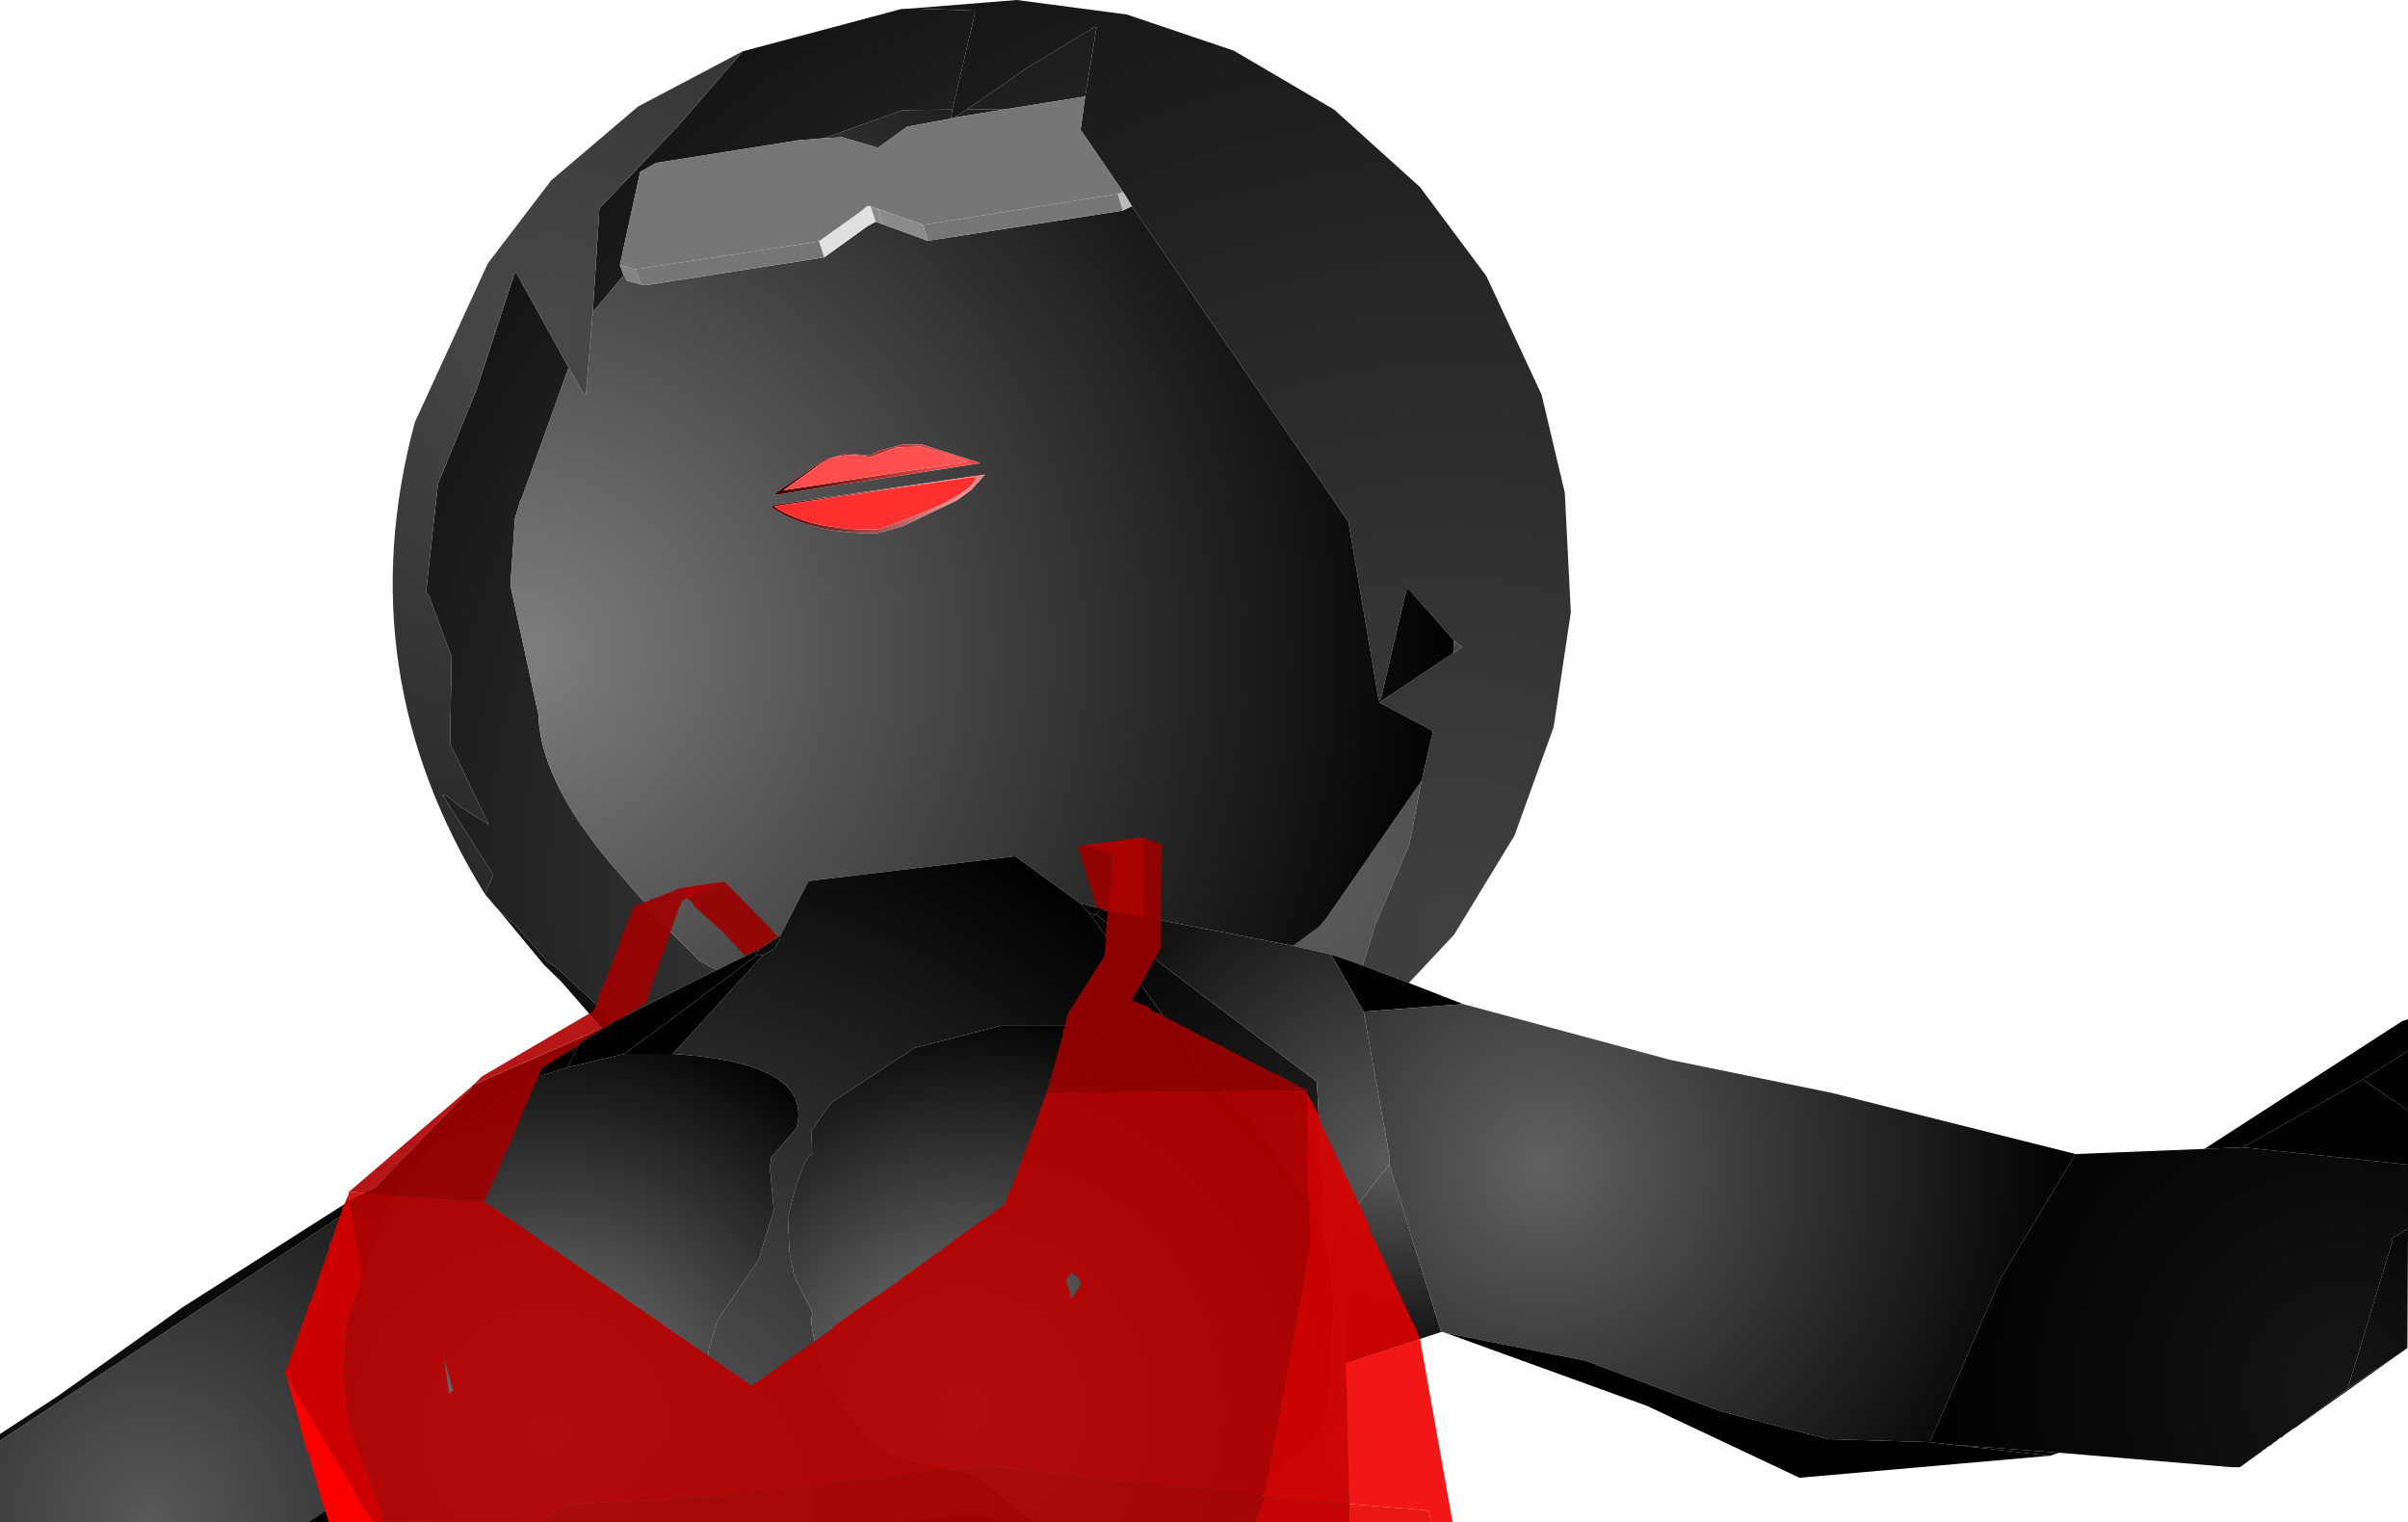 <?xml version="1.0" encoding="UTF-8" standalone="no"?>
<svg xmlns:xlink="http://www.w3.org/1999/xlink" height="252.25px" width="399.1px" xmlns="http://www.w3.org/2000/svg">
  <g transform="matrix(1.0, 0.0, 0.0, 1.0, 400.0, 253.15)">
    <path d="M-317.5 -102.5 L-317.75 -102.75 -319.65 -105.0 -318.25 -108.15 -326.65 -121.4 -325.9 -121.25 -323.65 -119.4 -319.0 -116.5 -325.4 -129.9 -325.15 -144.25 -329.0 -154.65 -329.4 -154.9 -327.4 -173.0 -321.0 -188.65 -314.75 -207.75 -314.4 -207.9 -305.75 -192.25 -313.5 -170.65 -313.75 -170.25 -314.65 -167.25 -315.4 -156.15 -310.75 -134.65 Q-310.4 -122.75 -296.25 -107.15 L-289.65 -99.5 -284.0 -93.9 -281.25 -92.4 -298.15 -83.9 -307.9 -92.9 -309.25 -93.75 -314.4 -99.65 -317.5 -102.5 M-276.9 -244.65 L-250.65 -251.65 -248.9 -251.75 -238.5 -251.4 -238.4 -251.0 -242.15 -235.0 -250.4 -234.9 -263.4 -230.25 -267.65 -229.9 -291.25 -226.15 -293.9 -224.65 -297.25 -209.25 -296.65 -207.5 -301.75 -201.4 -300.65 -218.65 -287.65 -232.25 -276.9 -244.65 M-220.15 -237.15 L-233.65 -235.0 -239.75 -235.0 -230.0 -241.75 -218.65 -248.65 -218.25 -248.65 -220.15 -237.15 M-159.0 -147.0 L-157.65 -145.9 -159.15 -144.9 -159.0 -147.0 M-164.4 -123.75 L-166.4 -113.25 -172.0 -100.0 -174.15 -93.15 -179.4 -95.0 -185.65 -96.4 -181.25 -99.65 -180.15 -101.0 -164.4 -123.75" fill="url(#gradient0)" fill-rule="evenodd" stroke="none"/>
    <path d="M-248.9 -251.75 L-231.5 -253.15 -213.25 -250.75 -195.5 -244.75 -178.9 -235.0 -164.65 -222.15 -153.65 -207.4 -144.5 -187.75 -140.65 -171.5 -139.65 -151.65 -142.5 -132.65 -149.0 -114.65 -159.0 -98.25 -166.5 -90.25 -174.15 -93.15 -172.0 -100.0 -166.4 -113.25 -164.4 -123.75 -162.5 -132.0 -171.4 -136.75 -159.15 -144.9 -157.65 -145.9 -159.0 -147.0 -166.5 -155.5 -166.9 -155.4 -171.15 -137.25 -171.5 -137.15 -176.5 -166.65 -212.4 -219.0 -213.9 -221.4 -220.9 -231.65 -220.15 -237.15 -218.25 -248.65 -218.65 -248.65 -230.0 -241.75 -239.75 -235.0 -241.9 -233.65 -242.4 -233.5 -242.15 -235.0 -238.4 -251.0 -238.5 -251.4 -248.9 -251.75" fill="url(#gradient1)" fill-rule="evenodd" stroke="none"/>
    <path d="M-166.5 -90.25 L-157.5 -86.75 -174.0 -85.5 -179.4 -95.0 -174.15 -93.15 -166.5 -90.25" fill="url(#gradient2)" fill-rule="evenodd" stroke="none"/>
    <path d="M-233.65 -235.0 L-241.9 -233.65 -239.75 -235.0 -233.65 -235.0 M-242.4 -233.5 L-249.65 -232.15 -254.5 -228.65 -260.4 -230.4 -263.4 -230.25 -250.4 -234.9 -242.15 -235.0 -242.4 -233.5 M-212.4 -219.0 L-176.5 -166.65 -171.5 -137.15 -171.15 -137.25 -166.9 -155.4 -166.5 -155.5 -159.0 -147.0 -159.15 -144.9 -171.4 -136.75 -162.5 -132.0 -164.4 -123.75 -180.15 -101.0 -181.25 -99.65 -185.65 -96.4 -217.25 -102.5 -220.9 -103.4 -231.75 -111.25 -266.0 -107.15 -270.75 -98.0 -271.65 -97.5 -274.0 -95.9 -274.15 -95.9 -274.4 -95.75 -281.15 -92.4 -281.25 -92.4 -284.0 -93.9 -289.65 -99.5 -296.25 -107.15 Q-310.4 -122.75 -310.75 -134.65 L-315.4 -156.15 -314.65 -167.25 -313.75 -170.25 -313.5 -170.65 -305.75 -192.25 -303.5 -188.25 -302.9 -187.75 -301.75 -201.4 -296.65 -207.5 -296.5 -207.5 -296.15 -206.65 -293.75 -206.0 -292.9 -205.9 -263.4 -210.5 -256.25 -215.65 -254.9 -216.4 -253.75 -216.0 -246.25 -213.25 -213.9 -218.25 -212.4 -219.0 M-254.15 -178.5 L-255.9 -177.65 -259.65 -178.0 -263.4 -177.0 -271.75 -171.25 -271.4 -171.15 -237.5 -176.4 -247.25 -179.5 -250.4 -179.5 -254.15 -178.5 M-271.65 -169.5 L-272.25 -169.15 Q-265.9 -164.65 -254.65 -164.75 L-250.5 -165.9 -241.4 -170.25 -239.0 -172.0 -236.75 -174.5 -271.65 -169.5" fill="url(#gradient3)" fill-rule="evenodd" stroke="none"/>
    <path d="M-214.75 -221.0 L-213.9 -221.4 -212.4 -219.0 -213.9 -218.25 -214.75 -221.0" fill="url(#gradient4)" fill-rule="evenodd" stroke="none"/>
    <path d="M-220.15 -237.15 L-220.9 -231.65 -213.9 -221.4 -214.75 -221.0 -247.0 -215.9 -254.4 -218.5 -255.75 -219.0 -256.25 -219.0 -257.25 -218.15 -264.25 -213.15 -294.75 -208.5 -297.25 -209.25 -293.9 -224.65 -291.25 -226.15 -267.65 -229.9 -263.4 -230.25 -260.4 -230.4 -254.5 -228.65 -249.65 -232.15 -242.4 -233.5 -241.9 -233.65 -233.65 -235.0 -220.15 -237.15" fill="url(#gradient5)" fill-rule="evenodd" stroke="none"/>
    <path d="M-247.0 -215.9 L-214.75 -221.0 -213.9 -218.25 -246.25 -213.25 -247.0 -215.9" fill="url(#gradient6)" fill-rule="evenodd" stroke="none"/>
    <path d="M-254.4 -218.5 L-247.0 -215.9 -246.25 -213.25 -253.75 -216.0 -254.4 -218.5" fill="url(#gradient7)" fill-rule="evenodd" stroke="none"/>
    <path d="M-255.75 -219.0 L-254.4 -218.5 -253.75 -216.0 -254.9 -216.4 -255.75 -219.0" fill="url(#gradient8)" fill-rule="evenodd" stroke="none"/>
    <path d="M-257.25 -218.15 L-256.25 -219.0 -255.75 -219.0 -254.9 -216.4 -256.25 -215.65 -257.25 -218.15" fill="url(#gradient9)" fill-rule="evenodd" stroke="none"/>
    <path d="M-264.25 -213.15 L-257.25 -218.15 -256.25 -215.65 -263.4 -210.5 -264.25 -213.15" fill="url(#gradient10)" fill-rule="evenodd" stroke="none"/>
    <path d="M-294.75 -208.5 L-264.25 -213.15 -263.4 -210.5 -292.9 -205.9 -293.75 -206.0 -294.75 -208.5" fill="url(#gradient11)" fill-rule="evenodd" stroke="none"/>
    <path d="M-297.25 -209.25 L-294.75 -208.5 -293.75 -206.0 -296.15 -206.65 -296.5 -207.5 -296.65 -207.5 -297.25 -209.25" fill="url(#gradient12)" fill-rule="evenodd" stroke="none"/>
    <path d="M-319.65 -105.0 Q-342.4 -141.75 -331.25 -183.15 L-319.15 -209.5 -308.65 -223.25 -294.25 -235.5 -276.9 -244.65 -287.65 -232.25 -300.65 -218.65 -301.75 -201.4 -302.9 -187.75 -303.5 -188.25 -305.75 -192.25 -314.4 -207.9 -314.75 -207.75 -321.0 -188.65 -327.4 -173.0 -329.4 -154.9 -329.0 -154.65 -325.15 -144.25 -325.4 -129.9 -319.0 -116.5 -323.65 -119.4 -325.9 -121.25 -326.65 -121.4 -318.25 -108.15 -319.65 -105.0" fill="url(#gradient13)" fill-rule="evenodd" stroke="none"/>
    <path d="M-303.5 -81.15 L-300.25 -82.75 -298.15 -83.9 -281.25 -92.4 -281.15 -92.4 -274.4 -95.75 -274.5 -95.5 -274.65 -94.75 -296.5 -78.5 -305.9 -76.25 -303.5 -81.15" fill="url(#gradient14)" fill-rule="evenodd" stroke="none"/>
    <path d="M-274.4 -95.75 L-274.15 -95.9 -274.5 -95.5 -274.4 -95.75" fill="url(#gradient15)" fill-rule="evenodd" stroke="none"/>
    <path d="M-217.25 -102.5 L-216.4 -102.15 -217.9 -102.15 -218.25 -101.5 -219.4 -101.75 -220.9 -103.4 -217.25 -102.5 M-274.15 -95.9 L-274.0 -95.9 -271.65 -97.5 -270.75 -98.0 -270.65 -97.65 -271.65 -95.9 -273.5 -94.9 -274.65 -94.75 -274.5 -95.5 -274.15 -95.9" fill="url(#gradient16)" fill-rule="evenodd" stroke="none"/>
    <path d="M-228.65 -0.9 L-232.9 -0.9 -237.65 -2.15 -238.9 -2.15 -251.4 -0.9 -300.4 -0.9 -300.4 -2.0 Q-296.65 -4.25 -293.9 -10.5 L-289.25 -14.5 -283.4 -24.25 -282.5 -29.5 -281.15 -34.25 -274.25 -44.4 -271.75 -52.65 -272.4 -59.75 -272.15 -61.4 -268.0 -66.15 Q-265.0 -77.0 -288.5 -78.5 L-273.5 -94.9 -271.65 -95.9 -270.65 -97.65 -270.75 -98.0 -266.0 -107.15 -231.75 -111.25 -220.9 -103.4 -219.4 -101.75 -202.5 -78.25 -201.5 -75.25 -208.9 -79.5 -211.4 -80.4 -222.5 -83.15 -234.15 -83.15 -248.4 -79.5 -262.25 -70.4 -265.5 -65.75 -265.4 -61.9 Q-267.0 -61.4 -269.4 -51.5 L-269.15 -45.65 -268.4 -41.75 -265.25 -35.5 Q-266.4 -34.15 -262.65 -23.4 L-256.15 -14.75 -251.65 -11.65 -238.4 -8.75 -228.65 -0.9" fill="url(#gradient17)" fill-rule="evenodd" stroke="none"/>
    <path d="M-176.9 -27.25 L-176.25 -0.9 -195.4 -0.9 -194.0 -1.65 -187.4 -9.25 -186.65 -11.0 -183.0 -12.9 -180.25 -17.9 -179.25 -27.0 -179.25 -33.25 -178.9 -33.65 -179.15 -33.9 -178.9 -37.75 -179.75 -45.15 -177.0 -37.0 -176.9 -27.25 M-218.25 -101.5 L-181.75 -73.9 -180.25 -47.15 -182.9 -53.9 -193.4 -68.9 -198.75 -73.65 -201.5 -75.25 -202.5 -78.25 -219.4 -101.75 -218.25 -101.5" fill="url(#gradient18)" fill-rule="evenodd" stroke="none"/>
    <path d="M-195.4 -0.9 L-228.65 -0.9 -238.4 -8.75 -251.65 -11.65 -256.15 -14.75 -262.65 -23.4 Q-266.4 -34.15 -265.25 -35.5 L-268.4 -41.75 -269.15 -45.65 -269.4 -51.5 Q-267.0 -61.4 -265.4 -61.9 L-265.5 -65.75 -262.25 -70.4 -248.4 -79.5 -234.15 -83.15 -222.5 -83.15 -211.4 -80.4 -208.9 -79.5 -201.5 -75.25 -198.75 -73.65 -193.4 -68.9 -182.9 -53.9 -180.25 -47.15 -180.25 -46.75 -180.25 -46.65 -179.75 -45.15 -178.9 -37.75 -179.15 -33.9 -178.9 -33.65 -179.25 -33.25 -179.25 -27.0 -180.25 -17.9 -183.0 -12.9 -186.65 -11.0 -187.4 -9.25 -194.0 -1.65 -195.4 -0.9" fill="url(#gradient19)" fill-rule="evenodd" stroke="none"/>
    <path d="M-161.15 -32.4 L-176.9 -27.25 -177.0 -37.0 -179.75 -45.15 -180.25 -46.65 -180.25 -46.75 -169.75 -60.15 -161.15 -32.4" fill="url(#gradient20)" fill-rule="evenodd" stroke="none"/>
    <path d="M-160.4 -32.25 L-160.5 -32.25 -160.75 -32.4 -161.15 -32.4 -169.75 -60.15 -169.75 -61.75 -174.0 -85.5 -157.5 -86.75 -123.15 -77.5 -96.25 -72.0 -56.0 -61.9 -68.5 -41.15 -80.15 -14.15 -97.0 -14.65 -114.75 -19.25 -137.25 -27.65 -160.4 -32.25" fill="url(#gradient21)" fill-rule="evenodd" stroke="none"/>
    <path d="M-218.25 -101.5 L-217.9 -102.15 -216.4 -102.15 -217.25 -102.5 -185.65 -96.4 -179.4 -95.0 -174.0 -85.5 -169.75 -61.75 -169.75 -60.15 -180.25 -46.75 -180.25 -47.15 -181.75 -73.9 -218.25 -101.5" fill="url(#gradient22)" fill-rule="evenodd" stroke="none"/>
    <path d="M-254.15 -178.5 L-250.4 -179.5 -247.25 -179.5 -237.5 -176.4 -271.4 -171.15 -271.75 -171.25 -263.4 -177.0 -259.65 -178.0 -255.9 -177.65 -254.15 -178.5 M-247.5 -179.15 L-251.4 -179.0 -255.75 -177.4 Q-260.5 -178.4 -263.75 -176.5 L-270.15 -171.9 -239.65 -176.65 -247.5 -179.15" fill="url(#gradient23)" fill-rule="evenodd" stroke="none"/>
    <path d="M-247.5 -179.15 L-239.65 -176.65 -270.15 -171.9 -263.75 -176.5 Q-260.5 -178.4 -255.75 -177.4 L-251.4 -179.0 -247.5 -179.15" fill="url(#gradient24)" fill-rule="evenodd" stroke="none"/>
    <path d="M-271.65 -169.5 L-236.75 -174.5 -239.0 -172.0 -241.4 -170.25 -250.5 -165.9 -254.65 -164.75 Q-265.9 -164.65 -272.25 -169.15 L-271.65 -169.5 M-254.5 -165.4 Q-238.65 -170.9 -238.25 -174.15 L-271.75 -169.25 Q-265.9 -165.25 -254.5 -165.4" fill="url(#gradient25)" fill-rule="evenodd" stroke="none"/>
    <path d="M-254.5 -165.4 Q-265.9 -165.25 -271.75 -169.25 L-238.25 -174.15 Q-238.65 -170.9 -254.5 -165.4" fill="url(#gradient26)" fill-rule="evenodd" stroke="none"/>
    <path d="M-300.25 -82.75 L-307.0 -90.5 -309.75 -93.15 -317.5 -102.5 -314.4 -99.65 -309.25 -93.75 -307.9 -92.9 -298.15 -83.9 -300.25 -82.75" fill="url(#gradient27)" fill-rule="evenodd" stroke="none"/>
    <path d="M-273.5 -94.9 L-288.5 -78.5 -296.5 -78.5 -274.65 -94.75 -273.5 -94.9" fill="url(#gradient28)" fill-rule="evenodd" stroke="none"/>
    <path d="M-300.4 -0.9 L-336.25 -1.0 -338.75 -7.5 -342.25 -16.75 -343.4 -25.4 -342.5 -34.15 -338.0 -47.0 -337.75 -47.4 Q-332.25 -61.75 -324.25 -66.15 L-324.0 -66.5 -311.9 -74.4 -305.9 -76.25 -296.5 -78.5 -288.5 -78.5 Q-265.0 -77.0 -268.0 -66.15 L-272.15 -61.4 -272.4 -59.75 -271.75 -52.65 -274.25 -44.4 -281.15 -34.25 -282.5 -29.5 -283.4 -24.25 -289.25 -14.5 -293.9 -10.5 Q-296.65 -4.25 -300.4 -2.0 L-300.4 -0.9" fill="url(#gradient29)" fill-rule="evenodd" stroke="none"/>
    <path d="M-321.75 -72.9 L-321.65 -73.25 -303.5 -81.15 -305.9 -76.25 -311.9 -74.4 -324.0 -66.5 -321.75 -72.9" fill="url(#gradient30)" fill-rule="evenodd" stroke="none"/>
    <path d="M-349.0 -0.9 L-400.0 -0.9 -400.0 -14.4 -340.25 -53.75 -338.15 -56.0 -337.75 -56.4 -321.75 -72.9 -324.0 -66.5 -324.25 -66.15 Q-332.25 -61.75 -337.75 -47.4 L-338.0 -47.0 -342.5 -34.15 -343.4 -25.4 -342.25 -16.75 -338.75 -7.5 -349.0 -0.9" fill="url(#gradient31)" fill-rule="evenodd" stroke="none"/>
    <path d="M-338.0 -56.25 L-337.75 -56.4 -338.15 -56.0 -338.0 -56.25" fill="url(#gradient32)" fill-rule="evenodd" stroke="none"/>
    <path d="M-400.0 -14.4 L-400.0 -15.5 -390.25 -21.9 -369.75 -36.5 -341.65 -54.4 -338.0 -56.25 -338.15 -56.0 -340.25 -53.75 -400.0 -14.4" fill="url(#gradient33)" fill-rule="evenodd" stroke="none"/>
    <path d="M-34.65 -62.75 L-1.9 -83.9 -0.9 -84.25 -0.9 -79.0 -8.4 -74.25 -28.25 -63.0 -34.65 -62.75" fill="url(#gradient34)" fill-rule="evenodd" stroke="none"/>
    <path d="M-8.4 -74.25 L-0.9 -79.0 -0.9 -69.15 -8.4 -74.25" fill="url(#gradient35)" fill-rule="evenodd" stroke="none"/>
    <path d="M-34.65 -62.75 L-28.25 -63.0 -0.9 -60.15 -0.9 -49.5 -3.65 -47.9 -3.5 -47.4 -10.9 -23.0 -19.65 -16.5 -19.75 -16.5 -21.5 -15.25 -21.75 -15.0 -22.0 -14.9 -22.4 -14.65 -22.65 -14.4 -23.25 -14.0 -23.5 -13.75 -23.9 -13.5 -24.15 -13.4 -24.4 -13.15 -25.0 -12.75 -25.25 -12.5 -25.65 -12.25 -28.75 -10.0 -30.15 -10.0 -58.75 -12.4 -76.65 -13.75 -77.0 -13.75 -77.75 -13.9 -78.5 -13.9 -78.9 -14.0 -80.15 -14.15 -68.5 -41.15 -56.0 -61.9 -34.65 -62.75" fill="url(#gradient36)" fill-rule="evenodd" stroke="none"/>
    <path d="M-28.25 -63.0 L-8.4 -74.25 -0.9 -69.15 -0.9 -60.15 -28.25 -63.0" fill="url(#gradient37)" fill-rule="evenodd" stroke="none"/>
    <path d="M-336.25 -1.0 L-349.0 -0.9 -338.75 -7.5 -336.25 -1.0" fill="url(#gradient38)" fill-rule="evenodd" stroke="none"/>
    <path d="M-0.9 -49.5 L-1.0 -29.75 -10.9 -23.0 -3.5 -47.4 -3.65 -47.9 -0.9 -49.5" fill="url(#gradient39)" fill-rule="evenodd" stroke="none"/>
    <path d="M-1.0 -29.75 L-19.65 -16.5 -10.9 -23.0 -1.0 -29.75" fill="url(#gradient40)" fill-rule="evenodd" stroke="none"/>
    <path d="M-60.25 -11.9 L-101.75 -8.25 -127.0 -20.15 -160.4 -32.25 -137.25 -27.65 -114.75 -19.25 -97.0 -14.65 -80.15 -14.15 -78.9 -14.0 -78.5 -13.9 -77.75 -13.9 -77.0 -13.75 -76.65 -13.75 -60.25 -11.9" fill="url(#gradient41)" fill-rule="evenodd" stroke="none"/>
    <path d="M-58.75 -12.4 L-60.25 -11.9 -76.65 -13.75 -58.75 -12.4" fill="url(#gradient42)" fill-rule="evenodd" stroke="none"/>
    <path d="M-232.9 -0.9 L-251.4 -0.9 -238.9 -2.15 -237.65 -2.15 -232.9 -0.9" fill="url(#gradient43)" fill-rule="evenodd" stroke="none"/>
    <path d="M-226.5 -72.15 L-223.75 -82.0 -223.9 -82.25 -223.65 -82.65 -223.5 -83.15 -223.15 -84.9 -217.0 -94.65 -216.65 -97.65 -216.75 -98.25 -216.4 -101.65 -216.4 -102.25 -218.25 -102.75 -221.25 -112.5 -221.0 -113.0 -215.65 -111.75 -215.75 -109.65 -216.0 -109.25 -215.9 -107.5 -216.25 -103.0 -216.4 -102.25 -210.5 -101.25 -210.4 -102.4 -210.5 -102.75 -210.4 -103.0 -210.4 -108.0 -210.5 -108.65 -210.5 -113.65 -210.4 -114.0 -210.5 -114.4 -210.0 -114.15 -207.4 -113.15 -207.65 -104.4 -207.5 -104.0 -207.9 -103.9 -207.5 -103.9 -207.5 -101.25 -207.65 -100.65 -207.65 -96.0 -212.4 -87.4 -209.5 -86.15 -208.9 -85.5 -207.4 -85.0 -207.0 -84.65 -189.15 -75.4 -188.4 -75.15 -183.5 -72.5 -226.5 -72.15 M-280.25 -107.0 L-279.9 -107.0 -272.0 -99.0 -271.75 -98.5 -271.0 -97.9 -271.65 -97.65 -271.65 -97.5 -274.0 -95.9 -274.15 -95.75 -274.4 -95.75 -276.5 -94.75 -280.5 -99.0 -285.0 -103.0 -285.25 -103.65 -286.15 -104.25 -285.4 -104.5 -280.25 -107.0" fill="#9b0000" fill-opacity="0.91" fill-rule="evenodd" stroke="none"/>
    <path d="M-183.5 -72.5 L-183.4 -72.0 -183.25 -54.25 -183.0 -53.75 -183.15 -50.75 -183.0 -50.15 -183.0 -46.15 -183.25 -44.75 -183.5 -44.25 -183.5 -43.4 -184.75 -36.5 -185.0 -36.15 -184.9 -35.75 -186.0 -29.65 -186.15 -29.25 -186.15 -28.9 -186.65 -26.15 -186.9 -25.9 -186.75 -25.5 -187.65 -20.65 -187.9 -20.0 -187.9 -19.25 -188.75 -14.4 -189.0 -13.75 -188.9 -13.4 -189.15 -12.4 -189.25 -11.65 -189.4 -11.4 -189.4 -11.0 -189.75 -8.9 -189.9 -8.65 -190.0 -8.15 -190.15 -8.0 -190.25 -6.25 -190.4 -5.75 -190.9 -5.25 -210.9 -7.5 -211.4 -7.5 -236.5 -10.25 -236.9 -10.0 -238.65 -10.0 -242.0 -9.65 -242.4 -9.65 -282.5 -5.0 -305.4 -3.9 -306.4 -3.75 -306.75 -3.5 -307.0 -3.4 -307.4 -3.0 -308.25 -2.4 -308.75 -2.25 -308.9 -1.9 -309.25 -1.65 -309.4 -1.5 -309.9 -1.15 -310.15 -1.15 -310.25 -0.9 -336.4 -0.9 -336.75 -2.5 -338.5 -6.75 -338.5 -6.9 -338.75 -7.5 -338.75 -7.65 -338.9 -7.9 -339.15 -9.0 -342.25 -17.15 -342.25 -17.65 -343.25 -26.25 -343.0 -27.5 -343.15 -28.15 -342.65 -33.4 -341.65 -36.9 -341.5 -37.0 -341.4 -37.4 -341.25 -37.75 -340.0 -41.5 -340.0 -42.15 -340.65 -44.65 -340.5 -45.0 -341.65 -51.75 -341.65 -52.15 -341.9 -52.75 -341.75 -53.0 -342.0 -54.0 -341.65 -54.25 -339.5 -55.4 -338.75 -55.4 -335.5 -55.15 -334.9 -55.15 -334.25 -55.0 -319.75 -54.0 -310.4 -47.65 -310.25 -47.4 -310.25 -47.25 -309.9 -47.25 -275.4 -23.5 -262.15 -32.9 -261.75 -33.4 -254.9 -38.25 -254.4 -38.5 -242.4 -47.15 -242.25 -47.4 -233.5 -53.5 -232.65 -55.9 -232.4 -56.15 -226.5 -72.15 -183.5 -72.5 M-325.65 -22.4 L-325.5 -22.25 -324.9 -22.75 -326.4 -27.9 -325.65 -22.75 -325.65 -22.4 M-223.25 -40.5 L-222.65 -39.15 -222.65 -38.0 -222.4 -38.0 -221.9 -38.75 -221.75 -38.9 -221.0 -40.0 -220.9 -40.5 -221.0 -40.9 -221.25 -41.4 -222.25 -42.25 -222.5 -42.0 -222.65 -41.9 -222.9 -41.65 -223.15 -41.25 -223.25 -41.15 -223.15 -40.65 -223.25 -40.5" fill="#b80000" fill-opacity="0.91" fill-rule="evenodd" stroke="none"/>
    <path d="M-221.0 -113.0 L-210.5 -114.4 -210.4 -114.0 -210.5 -113.65 -210.5 -108.65 -210.4 -108.0 -210.4 -103.0 -210.5 -102.75 -210.4 -102.4 -210.5 -101.25 -216.4 -102.25 -216.25 -103.0 -215.9 -107.5 -216.0 -109.25 -215.75 -109.65 -215.65 -111.75 -221.0 -113.0" fill="#a90000" fill-rule="evenodd" stroke="none"/>
    <path d="M-287.65 -105.9 L-280.25 -107.0 -285.4 -104.5 -286.15 -104.25 -287.65 -105.9" fill="#ac0000" fill-rule="evenodd" stroke="none"/>
    <path d="M-321.65 -73.25 L-321.5 -73.4 -300.25 -82.75 -302.4 -85.15 -301.75 -85.5 -300.9 -87.15 -300.9 -88.0 -299.9 -90.0 -297.0 -97.65 -297.0 -98.0 -296.5 -99.0 -295.0 -102.9 Q-294.1 -103.25 -293.25 -103.65 L-293.0 -103.65 -292.65 -103.75 -292.0 -104.15 -291.15 -104.4 -288.0 -105.65 -287.65 -105.9 -286.15 -104.25 Q-286.5 -104.05 -286.9 -103.9 L-287.65 -102.25 -288.75 -99.15 -288.75 -99.0 -288.9 -98.65 -292.65 -88.0 -292.65 -87.15 -295.75 -85.15 -295.75 -85.0 -296.0 -85.0 -296.4 -84.75 -296.65 -84.65 -296.75 -84.5 -298.15 -83.9 -298.4 -83.65 -298.5 -83.65 -303.75 -80.4 -304.15 -79.9 -310.25 -76.15 -311.25 -73.65 -311.5 -73.4 -311.5 -73.0 -311.65 -72.9 -312.5 -70.75 -312.65 -70.5 -316.0 -62.4 -316.25 -62.25 -317.9 -58.0 -318.15 -57.65 -319.75 -54.0 -334.25 -55.0 -334.9 -55.15 -335.5 -55.15 -338.75 -55.4 -339.5 -55.4 -337.75 -56.4 -321.75 -72.9 -321.65 -73.25" fill="#9e0000" fill-opacity="0.91" fill-rule="evenodd" stroke="none"/>
    <path d="M-342.15 -55.65 L-321.65 -73.25 -321.75 -72.9 -337.75 -56.4 -339.5 -55.4 -342.15 -55.65 M-321.5 -73.4 L-320.15 -74.75 -302.4 -85.15 -300.25 -82.75 -321.5 -73.4" fill="#ae0000" fill-opacity="0.91" fill-rule="evenodd" stroke="none"/>
    <path d="M-183.4 -72.0 L-181.5 -68.5 -181.15 -67.15 -173.0 -49.9 -173.0 -49.4 -165.75 -33.75 -165.5 -33.5 -164.65 -31.25 -176.9 -27.25 -176.75 -13.75 -176.65 -13.0 -176.4 -3.9 -177.25 -4.0 -177.75 -4.0 -190.5 -5.0 -190.9 -5.25 -190.4 -5.75 -190.25 -6.25 -190.15 -8.0 -190.0 -8.15 -189.9 -8.65 -189.75 -8.9 -189.4 -11.0 -189.4 -11.4 -189.25 -11.65 -189.15 -12.4 -188.9 -13.4 -189.0 -13.75 -188.75 -14.4 -187.9 -19.25 -187.9 -20.0 -187.65 -20.65 -186.75 -25.5 -186.9 -25.9 -186.65 -26.15 -186.15 -28.9 -186.15 -29.25 -186.0 -29.65 -184.9 -35.75 -185.0 -36.15 -184.75 -36.5 -183.5 -43.4 -183.5 -44.25 -183.25 -44.75 -183.0 -46.15 -183.0 -50.15 -183.15 -50.75 -183.0 -53.75 -183.25 -54.25 -183.4 -72.0" fill="#da0000" fill-opacity="0.91" fill-rule="evenodd" stroke="none"/>
    <path d="M-192.0 -0.9 L-310.25 -0.9 -310.15 -1.15 -309.9 -1.15 -309.4 -1.5 -309.25 -1.65 -308.9 -1.9 -308.75 -2.25 -308.25 -2.4 -307.4 -3.0 -307.0 -3.4 -306.75 -3.5 -306.4 -3.75 -305.4 -3.9 -282.5 -5.0 -242.4 -9.65 -242.0 -9.65 -238.65 -10.0 -236.9 -10.0 -236.5 -10.25 -211.4 -7.5 -210.9 -7.5 -190.9 -5.25 -190.5 -5.0 -190.65 -4.65 -190.75 -4.25 -190.9 -3.9 -191.0 -3.5 -191.75 -1.4 -192.0 -0.9" fill="#af0000" fill-opacity="0.91" fill-rule="evenodd" stroke="none"/>
    <path d="M-336.4 -0.9 L-338.25 -0.9 -338.75 -1.9 -340.25 -4.15 -341.15 -5.9 -352.5 -25.0 -352.9 -25.75 -352.65 -25.9 -348.9 -36.5 -349.0 -36.75 -348.5 -37.5 -345.4 -46.4 -345.5 -46.65 -344.9 -47.9 -343.75 -51.4 -343.5 -51.9 -343.15 -53.25 -342.9 -53.5 -342.9 -53.65 -342.0 -54.0 -341.75 -53.0 -341.9 -52.75 -341.65 -52.15 -341.65 -51.75 -340.5 -45.0 -340.65 -44.65 -340.0 -42.15 -340.0 -41.5 -341.25 -37.75 -341.4 -37.4 -341.5 -37.0 -341.65 -36.9 -342.65 -33.4 -343.15 -28.15 -343.0 -27.5 -343.25 -26.25 -342.25 -17.65 -342.25 -17.15 -339.15 -9.0 -338.9 -7.9 -338.75 -7.65 -338.75 -7.5 -338.5 -6.9 -338.5 -6.75 -336.75 -2.5 -336.4 -0.9" fill="#cd0000" fill-rule="evenodd" stroke="none"/>
    <path d="M-342.25 -55.15 L-342.15 -55.65 -339.5 -55.4 -341.65 -54.25 -342.0 -54.0 -342.25 -55.15" fill="#cb0000" fill-opacity="0.91" fill-rule="evenodd" stroke="none"/>
    <path d="M-164.65 -31.25 L-159.25 -0.9 -162.75 -0.9 -163.25 -2.75 -164.0 -2.9 -176.4 -3.9 -176.65 -13.0 -176.75 -13.75 -176.9 -27.25 -164.65 -31.25" fill="#f00000" fill-opacity="0.91" fill-rule="evenodd" stroke="none"/>
    <path d="M-176.25 -0.9 L-192.0 -0.9 -191.75 -1.4 -191.0 -3.5 -190.9 -3.9 -190.75 -4.25 -190.65 -4.65 -190.5 -5.0 -177.75 -4.0 -177.25 -4.0 -176.4 -3.9 -176.25 -0.9" fill="#d30000" fill-opacity="0.91" fill-rule="evenodd" stroke="none"/>
    <path d="M-342.9 -53.65 L-342.25 -55.15 -342.0 -54.0 -342.9 -53.65" fill="#cf0000" fill-rule="evenodd" stroke="none"/>
    <path d="M-338.25 -0.9 L-345.5 -0.9 -347.0 -5.65 -347.0 -5.75 -349.0 -12.75 -349.15 -12.75 -350.25 -16.65 -350.15 -16.75 -352.5 -25.0 -341.15 -5.9 -340.25 -4.15 -338.75 -1.9 -338.25 -0.9" fill="#fc0000" fill-rule="evenodd" stroke="none"/>
    <path d="M-162.75 -0.9 L-176.25 -0.9 -176.4 -3.9 -164.0 -2.9 -163.25 -2.75 -162.75 -0.9" fill="#e80000" fill-opacity="0.91" fill-rule="evenodd" stroke="none"/>
  </g>
  <defs>
    <radialGradient cx="0" cy="0" gradientTransform="matrix(0.209, 0.0, 0.0, 0.209, -183.6, -106.45)" gradientUnits="userSpaceOnUse" id="gradient0" r="819.2" spreadMethod="pad">
      <stop offset="0.0" stop-color="#5b5b5b"/>
      <stop offset="1.0" stop-color="#121212"/>
    </radialGradient>
    <radialGradient cx="0" cy="0" gradientTransform="matrix(0.218, 0.0, 0.0, 0.218, -159.15, -98.3)" gradientUnits="userSpaceOnUse" id="gradient1" r="819.2" spreadMethod="pad">
      <stop offset="0.0" stop-color="#414141"/>
      <stop offset="1.0" stop-color="#151515"/>
    </radialGradient>
    <radialGradient cx="0" cy="0" gradientTransform="matrix(0.02, 0.0, 0.0, 0.02, -174.0, -85.55)" gradientUnits="userSpaceOnUse" id="gradient2" r="819.2" spreadMethod="pad">
      <stop offset="0.0" stop-color="#000000"/>
      <stop offset="1.0" stop-color="#000000"/>
    </radialGradient>
    <radialGradient cx="0" cy="0" gradientTransform="matrix(0.189, 0.0, 0.0, 0.189, -313.0, -144.8)" gradientUnits="userSpaceOnUse" id="gradient3" r="819.2" spreadMethod="pad">
      <stop offset="0.0" stop-color="#7e7e7e"/>
      <stop offset="1.0" stop-color="#000000"/>
    </radialGradient>
    <radialGradient cx="0" cy="0" gradientTransform="matrix(0.004, 0.0, 0.0, 0.004, -214.6, -221.1)" gradientUnits="userSpaceOnUse" id="gradient4" r="819.2" spreadMethod="pad">
      <stop offset="0.0" stop-color="#bbbbbb"/>
      <stop offset="1.0" stop-color="#bababa"/>
    </radialGradient>
    <radialGradient cx="0" cy="0" gradientTransform="matrix(0.107, 0.0, 0.0, 0.107, -297.25, -209.35)" gradientUnits="userSpaceOnUse" id="gradient5" r="819.2" spreadMethod="pad">
      <stop offset="0.0" stop-color="#767676"/>
      <stop offset="1.0" stop-color="#767676"/>
    </radialGradient>
    <radialGradient cx="0" cy="0" gradientTransform="matrix(0.04, 0.0, 0.0, 0.04, -214.6, -221.1)" gradientUnits="userSpaceOnUse" id="gradient6" r="819.2" spreadMethod="pad">
      <stop offset="0.0" stop-color="#767676"/>
      <stop offset="1.0" stop-color="#767676"/>
    </radialGradient>
    <radialGradient cx="0" cy="0" gradientTransform="matrix(0.01, 0.0, 0.0, 0.01, -246.95, -215.9)" gradientUnits="userSpaceOnUse" id="gradient7" r="819.2" spreadMethod="pad">
      <stop offset="0.0" stop-color="#8b8b8b"/>
      <stop offset="1.0" stop-color="#8b8b8b"/>
    </radialGradient>
    <radialGradient cx="0" cy="0" gradientTransform="matrix(0.003, 0.0, 0.0, 0.003, -254.45, -218.7)" gradientUnits="userSpaceOnUse" id="gradient8" r="819.2" spreadMethod="pad">
      <stop offset="0.0" stop-color="#8c8c8c"/>
      <stop offset="1.0" stop-color="#8c8c8c"/>
    </radialGradient>
    <radialGradient cx="0" cy="0" gradientTransform="matrix(0.004, 0.0, 0.0, 0.004, -257.35, -218.25)" gradientUnits="userSpaceOnUse" id="gradient9" r="819.2" spreadMethod="pad">
      <stop offset="0.0" stop-color="#e2e2e2"/>
      <stop offset="1.0" stop-color="#e0e0e0"/>
    </radialGradient>
    <radialGradient cx="0" cy="0" gradientTransform="matrix(0.01, 0.0, 0.0, 0.01, -264.3, -213.25)" gradientUnits="userSpaceOnUse" id="gradient10" r="819.2" spreadMethod="pad">
      <stop offset="0.0" stop-color="#e1e1e1"/>
      <stop offset="1.0" stop-color="#dfdfdf"/>
    </radialGradient>
    <radialGradient cx="0" cy="0" gradientTransform="matrix(0.037, 0.0, 0.0, 0.037, -264.3, -213.25)" gradientUnits="userSpaceOnUse" id="gradient11" r="819.2" spreadMethod="pad">
      <stop offset="0.0" stop-color="#767676"/>
      <stop offset="1.0" stop-color="#767676"/>
    </radialGradient>
    <radialGradient cx="0" cy="0" gradientTransform="matrix(0.004, 0.0, 0.0, 0.004, -294.7, -208.55)" gradientUnits="userSpaceOnUse" id="gradient12" r="819.2" spreadMethod="pad">
      <stop offset="0.0" stop-color="#838383"/>
      <stop offset="1.0" stop-color="#838383"/>
    </radialGradient>
    <radialGradient cx="0" cy="0" gradientTransform="matrix(0.115, 0.0, 0.0, 0.115, -308.95, -198.25)" gradientUnits="userSpaceOnUse" id="gradient13" r="819.2" spreadMethod="pad">
      <stop offset="0.0" stop-color="#494949"/>
      <stop offset="1.0" stop-color="#282828"/>
    </radialGradient>
    <radialGradient cx="0" cy="0" gradientTransform="matrix(0.059, 0.0, 0.0, 0.059, -271.1, -97.4)" gradientUnits="userSpaceOnUse" id="gradient14" r="819.2" spreadMethod="pad">
      <stop offset="0.0" stop-color="#000000"/>
      <stop offset="1.0" stop-color="#000000"/>
    </radialGradient>
    <radialGradient cx="0" cy="0" gradientTransform="matrix(0.048, 0.0, 0.0, 0.048, -274.6, -95.55)" gradientUnits="userSpaceOnUse" id="gradient15" r="819.2" spreadMethod="pad">
      <stop offset="0.0" stop-color="#000000"/>
      <stop offset="1.0" stop-color="#000000"/>
    </radialGradient>
    <radialGradient cx="0" cy="0" gradientTransform="matrix(0.146, 0.0, 0.0, 0.146, -290.05, -7.55)" gradientUnits="userSpaceOnUse" id="gradient16" r="819.2" spreadMethod="pad">
      <stop offset="0.0" stop-color="#323232"/>
      <stop offset="1.0" stop-color="#000000"/>
    </radialGradient>
    <radialGradient cx="0" cy="0" gradientTransform="matrix(0.158, 0.0, 0.0, 0.158, -298.95, -1.0)" gradientUnits="userSpaceOnUse" id="gradient17" r="819.2" spreadMethod="pad">
      <stop offset="0.0" stop-color="#626262"/>
      <stop offset="1.0" stop-color="#000000"/>
    </radialGradient>
    <radialGradient cx="0" cy="0" gradientTransform="matrix(0.123, 0.0, 0.0, 0.123, -176.6, -12.65)" gradientUnits="userSpaceOnUse" id="gradient18" r="819.2" spreadMethod="pad">
      <stop offset="0.0" stop-color="#3f3f3f"/>
      <stop offset="1.0" stop-color="#000000"/>
    </radialGradient>
    <radialGradient cx="0" cy="0" gradientTransform="matrix(0.083, 0.0, 0.0, 0.083, -240.15, -19.35)" gradientUnits="userSpaceOnUse" id="gradient19" r="819.2" spreadMethod="pad">
      <stop offset="0.0" stop-color="#878787"/>
      <stop offset="1.0" stop-color="#000000"/>
    </radialGradient>
    <radialGradient cx="0" cy="0" gradientTransform="matrix(0.044, 0.0, 0.0, 0.044, -169.65, -60.4)" gradientUnits="userSpaceOnUse" id="gradient20" r="819.2" spreadMethod="pad">
      <stop offset="0.0" stop-color="#595959"/>
      <stop offset="1.0" stop-color="#070707"/>
    </radialGradient>
    <radialGradient cx="0" cy="0" gradientTransform="matrix(0.108, 0.0, 0.0, 0.108, -144.35, -59.95)" gradientUnits="userSpaceOnUse" id="gradient21" r="819.2" spreadMethod="pad">
      <stop offset="0.0" stop-color="#616161"/>
      <stop offset="1.0" stop-color="#000000"/>
    </radialGradient>
    <radialGradient cx="0" cy="0" gradientTransform="matrix(0.081, 0.0, 0.0, 0.081, -169.65, -60.4)" gradientUnits="userSpaceOnUse" id="gradient22" r="819.2" spreadMethod="pad">
      <stop offset="0.0" stop-color="#595959"/>
      <stop offset="1.0" stop-color="#000000"/>
    </radialGradient>
    <radialGradient cx="0" cy="0" gradientTransform="matrix(0.038, 0.0, 0.0, 0.038, -241.65, -177.3)" gradientUnits="userSpaceOnUse" id="gradient23" r="819.2" spreadMethod="pad">
      <stop offset="0.0" stop-color="#ff5151"/>
      <stop offset="1.0" stop-color="#330000"/>
    </radialGradient>
    <radialGradient cx="0" cy="0" gradientTransform="matrix(0.036, 0.0, 0.0, 0.036, -241.15, -177.1)" gradientUnits="userSpaceOnUse" id="gradient24" r="819.2" spreadMethod="pad">
      <stop offset="0.0" stop-color="#ff5151"/>
      <stop offset="1.0" stop-color="#ff4c4c"/>
    </radialGradient>
    <radialGradient cx="0" cy="0" gradientTransform="matrix(0.039, 0.0, 0.0, 0.039, -240.5, -171.3)" gradientUnits="userSpaceOnUse" id="gradient25" r="819.2" spreadMethod="pad">
      <stop offset="0.0" stop-color="#f89797"/>
      <stop offset="1.0" stop-color="#4e0000"/>
    </radialGradient>
    <radialGradient cx="0" cy="0" gradientTransform="matrix(0.029, 0.0, 0.0, 0.029, -248.35, -167.6)" gradientUnits="userSpaceOnUse" id="gradient26" r="819.2" spreadMethod="pad">
      <stop offset="0.0" stop-color="#ff3030"/>
      <stop offset="1.0" stop-color="#ff2d2d"/>
    </radialGradient>
    <radialGradient cx="0" cy="0" gradientTransform="matrix(0.038, 0.0, 0.0, 0.038, -319.6, -105.0)" gradientUnits="userSpaceOnUse" id="gradient27" r="819.2" spreadMethod="pad">
      <stop offset="0.0" stop-color="#191919"/>
      <stop offset="1.0" stop-color="#0d0d0d"/>
    </radialGradient>
    <radialGradient cx="0" cy="0" gradientTransform="matrix(0.048, 0.0, 0.0, 0.048, -297.75, -68.55)" gradientUnits="userSpaceOnUse" id="gradient28" r="819.2" spreadMethod="pad">
      <stop offset="0.0" stop-color="#000000"/>
      <stop offset="1.0" stop-color="#000000"/>
    </radialGradient>
    <radialGradient cx="0" cy="0" gradientTransform="matrix(0.088, 0.0, 0.0, 0.088, -309.35, -15.45)" gradientUnits="userSpaceOnUse" id="gradient29" r="819.2" spreadMethod="pad">
      <stop offset="0.0" stop-color="#858585"/>
      <stop offset="1.0" stop-color="#000000"/>
    </radialGradient>
    <radialGradient cx="0" cy="0" gradientTransform="matrix(0.042, 0.0, 0.0, 0.042, -327.8, -56.8)" gradientUnits="userSpaceOnUse" id="gradient30" r="819.2" spreadMethod="pad">
      <stop offset="0.0" stop-color="#000000"/>
      <stop offset="1.0" stop-color="#000000"/>
    </radialGradient>
    <radialGradient cx="0" cy="0" gradientTransform="matrix(0.11, 0.0, 0.0, 0.11, -375.2, -1.0)" gradientUnits="userSpaceOnUse" id="gradient31" r="819.2" spreadMethod="pad">
      <stop offset="0.0" stop-color="#595959"/>
      <stop offset="1.0" stop-color="#000000"/>
    </radialGradient>
    <radialGradient cx="0" cy="0" gradientTransform="matrix(0.034, 0.0, 0.0, 0.034, -316.15, -68.2)" gradientUnits="userSpaceOnUse" id="gradient32" r="819.2" spreadMethod="pad">
      <stop offset="0.0" stop-color="#0d0d0d"/>
      <stop offset="1.0" stop-color="#000000"/>
    </radialGradient>
    <radialGradient cx="0" cy="0" gradientTransform="matrix(0.115, 0.0, 0.0, 0.115, -395.85, -18.05)" gradientUnits="userSpaceOnUse" id="gradient33" r="819.2" spreadMethod="pad">
      <stop offset="0.0" stop-color="#0f0f0f"/>
      <stop offset="1.0" stop-color="#040404"/>
    </radialGradient>
    <radialGradient cx="0" cy="0" gradientTransform="matrix(0.037, 0.0, 0.0, 0.037, -8.25, -74.5)" gradientUnits="userSpaceOnUse" id="gradient34" r="819.2" spreadMethod="pad">
      <stop offset="0.0" stop-color="#000000"/>
      <stop offset="1.0" stop-color="#000000"/>
    </radialGradient>
    <radialGradient cx="0" cy="0" gradientTransform="matrix(0.011, 0.0, 0.0, 0.011, -8.25, -74.5)" gradientUnits="userSpaceOnUse" id="gradient35" r="819.2" spreadMethod="pad">
      <stop offset="0.0" stop-color="#000000"/>
      <stop offset="1.0" stop-color="#000000"/>
    </radialGradient>
    <radialGradient cx="0" cy="0" gradientTransform="matrix(0.085, 0.0, 0.0, 0.085, -10.95, -23.0)" gradientUnits="userSpaceOnUse" id="gradient36" r="819.2" spreadMethod="pad">
      <stop offset="0.0" stop-color="#161616"/>
      <stop offset="1.0" stop-color="#000000"/>
    </radialGradient>
    <radialGradient cx="0" cy="0" gradientTransform="matrix(0.034, 0.0, 0.0, 0.034, -1.0, -69.2)" gradientUnits="userSpaceOnUse" id="gradient37" r="819.2" spreadMethod="pad">
      <stop offset="0.0" stop-color="#000000"/>
      <stop offset="1.0" stop-color="#000000"/>
    </radialGradient>
    <radialGradient cx="0" cy="0" gradientTransform="matrix(0.025, 0.0, 0.0, 0.025, -328.65, -4.95)" gradientUnits="userSpaceOnUse" id="gradient38" r="819.2" spreadMethod="pad">
      <stop offset="0.0" stop-color="#000000"/>
      <stop offset="1.0" stop-color="#000000"/>
    </radialGradient>
    <radialGradient cx="0" cy="0" gradientTransform="matrix(0.035, 0.0, 0.0, 0.035, -10.95, -23.0)" gradientUnits="userSpaceOnUse" id="gradient39" r="819.2" spreadMethod="pad">
      <stop offset="0.0" stop-color="#161616"/>
      <stop offset="1.0" stop-color="#080808"/>
    </radialGradient>
    <radialGradient cx="0" cy="0" gradientTransform="matrix(0.027, 0.0, 0.0, 0.027, -10.95, -23.0)" gradientUnits="userSpaceOnUse" id="gradient40" r="819.2" spreadMethod="pad">
      <stop offset="0.0" stop-color="#161616"/>
      <stop offset="1.0" stop-color="#070707"/>
    </radialGradient>
    <radialGradient cx="0" cy="0" gradientTransform="matrix(0.102, 0.0, 0.0, 0.102, -80.05, -14.15)" gradientUnits="userSpaceOnUse" id="gradient41" r="819.2" spreadMethod="pad">
      <stop offset="0.0" stop-color="#000000"/>
      <stop offset="1.0" stop-color="#000000"/>
    </radialGradient>
    <radialGradient cx="0" cy="0" gradientTransform="matrix(0.031, 0.0, 0.0, 0.031, -59.9, -12.0)" gradientUnits="userSpaceOnUse" id="gradient42" r="819.2" spreadMethod="pad">
      <stop offset="0.0" stop-color="#000000"/>
      <stop offset="1.0" stop-color="#000000"/>
    </radialGradient>
    <radialGradient cx="0" cy="0" gradientTransform="matrix(0.017, 0.0, 0.0, 0.017, -238.0, -2.25)" gradientUnits="userSpaceOnUse" id="gradient43" r="819.2" spreadMethod="pad">
      <stop offset="0.0" stop-color="#000000"/>
      <stop offset="1.0" stop-color="#000000"/>
    </radialGradient>
  </defs>
</svg>
